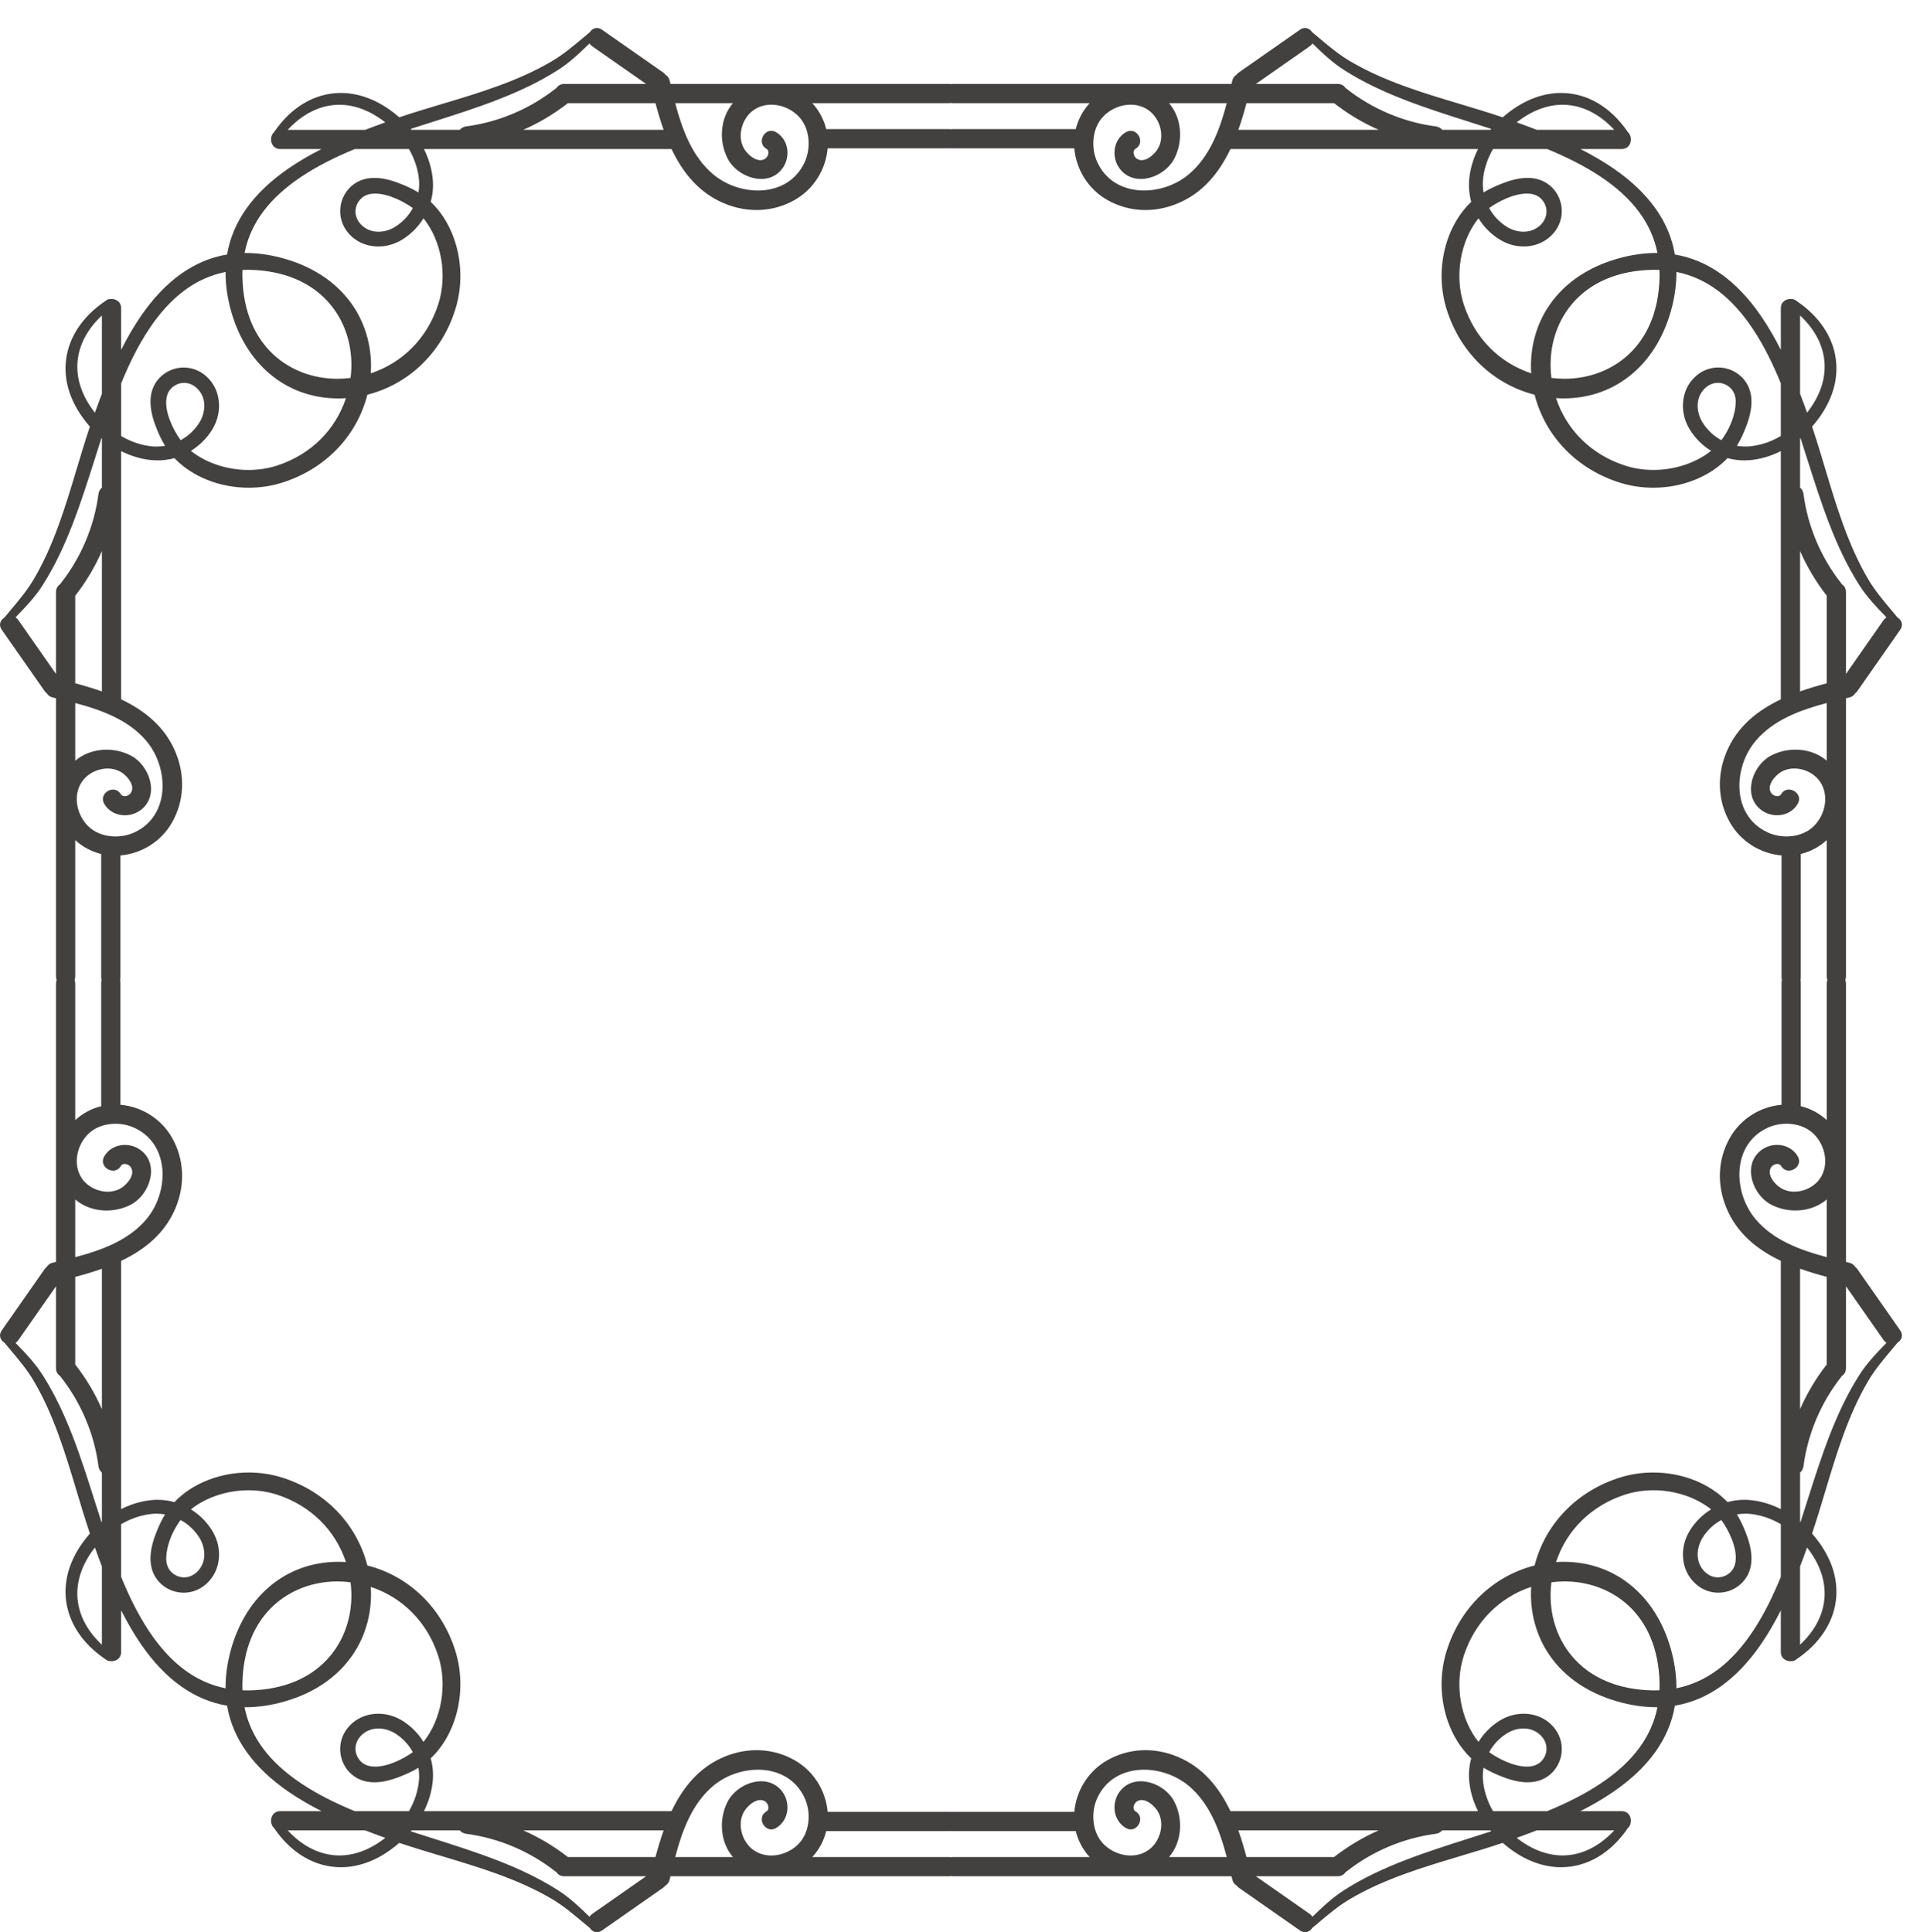<?xml version="1.0" encoding="UTF-8" standalone="no"?>
<!-- Created with Inkscape (http://www.inkscape.org/) -->

<svg
   xmlns:dc="http://purl.org/dc/elements/1.1/"
   xmlns:cc="http://creativecommons.org/ns#"
   xmlns:rdf="http://www.w3.org/1999/02/22-rdf-syntax-ns#"
   xmlns:svg="http://www.w3.org/2000/svg"
   xmlns="http://www.w3.org/2000/svg"
   xmlns:sodipodi="http://sodipodi.sourceforge.net/DTD/sodipodi-0.dtd"
   xmlns:inkscape="http://www.inkscape.org/namespaces/inkscape"
   width="210.314"
   height="210.929"
   id="svg9474"
   version="1.1"
   inkscape:version="0.48.3.1 r9886"
   sodipodi:docname="border.svg">
  <defs
     id="defs9476" />
  <sodipodi:namedview
     id="base"
     pagecolor="#ffffff"
     bordercolor="#666666"
     borderopacity="1.0"
     inkscape:pageopacity="0.0"
     inkscape:pageshadow="2"
     inkscape:zoom="1.4"
     inkscape:cx="38.735431"
     inkscape:cy="108.34576"
     inkscape:document-units="px"
     inkscape:current-layer="layer1"
     showgrid="false"
     fit-margin-top="0"
     fit-margin-left="0"
     fit-margin-right="0"
     fit-margin-bottom="0"
     inkscape:window-width="639"
     inkscape:window-height="741"
     inkscape:window-x="0"
     inkscape:window-y="27"
     inkscape:window-maximized="0" />
  <g
     inkscape:label="Layer 1"
     inkscape:groupmode="layer"
     id="layer1"
     transform="translate(-723.414,-426.898)">
    <g
       id="g180"
       transform="matrix(1.25,0,0,-1.25,924.447,490.686)">
      <path
         d="m 0,0 c -0.02,0.03 -0.04,0.06 -0.062,0.089 -1.77,2.242 -2.924,4.964 -3.296,7.797 -0.032,0.243 -0.146,0.43 -0.3,0.563 l 0,4.291 c 0.013,0.01 0.026,0.02 0.038,0.031 0.206,-0.634 0.412,-1.28 0.612,-1.91 C -1.816,7.109 -0.584,3.23 1.485,-0.02 2.151,-1.09 3.032,-2 3.885,-2.879 3.794,-2.938 3.711,-3.017 3.637,-3.12 2.542,-4.688 1.446,-6.255 0.351,-7.823 l 0,7.149 C 0.351,-0.355 0.205,-0.131 0,0 m 0.351,-68.449 0,7.149 c 1.095,-1.568 2.191,-3.135 3.286,-4.702 0.074,-0.103 0.157,-0.183 0.248,-0.242 -0.853,-0.879 -1.734,-1.789 -2.402,-2.862 -2.067,-3.247 -3.299,-7.126 -4.491,-10.877 -0.2,-0.63 -0.406,-1.277 -0.612,-1.911 -0.012,0.011 -0.025,0.021 -0.038,0.031 l 0,4.292 c 0.154,0.132 0.268,0.32 0.3,0.562 0.372,2.833 1.526,5.555 3.296,7.798 0.022,0.029 0.042,0.058 0.062,0.088 0.205,0.131 0.351,0.355 0.351,0.674 m -3.397,-15.667 c 1.152,-1.467 1.671,-3.037 1.505,-4.569 -0.155,-1.428 -0.882,-2.766 -2.117,-3.917 l 0,6.836 c 0.216,0.559 0.419,1.111 0.612,1.65 m -16.833,-24.699 c -1.312,-1.419 -2.886,-2.191 -4.517,-2.191 -1.345,0 -2.72,0.529 -4.004,1.536 0.575,0.206 1.164,0.424 1.759,0.655 l 6.762,0 z m -31.294,-4.009 7.149,0 c 0.319,0 0.542,0.146 0.673,0.351 0.03,0.018 0.06,0.039 0.089,0.062 2.242,1.769 4.965,2.923 7.797,3.296 0.244,0.032 0.431,0.146 0.563,0.3 l 4.213,0 c 0.022,-0.028 0.043,-0.055 0.066,-0.082 -0.637,-0.207 -1.286,-0.414 -1.919,-0.614 -3.748,-1.191 -7.624,-2.423 -10.873,-4.491 -1.05,-0.655 -1.948,-1.517 -2.814,-2.357 -0.06,0.091 -0.138,0.175 -0.242,0.248 -1.567,1.095 -3.134,2.192 -4.702,3.287 m -1.53,4.009 12.261,0 c -1.379,-0.604 -2.683,-1.381 -3.903,-2.33 l -7.647,0 c -0.206,0.777 -0.437,1.562 -0.711,2.33 m 29.118,15.226 c -1.443,1.722 -2.086,4.057 -1.784,6.441 0.384,0.048 0.769,0.073 1.152,0.073 4.027,0 8.151,-2.741 8.29,-8.864 0.005,-0.203 0.002,-0.411 -0.009,-0.642 -0.165,-0.007 -0.316,-0.01 -0.463,-0.01 -0.059,0 -0.119,0 -0.179,10e-4 -2.996,0.068 -5.419,1.105 -7.007,3.001 m -5.616,-6.721 c 0.428,0.252 0.925,0.392 1.396,0.392 0.571,0 1.076,-0.197 1.464,-0.568 0.581,-0.547 0.708,-1.349 0.318,-1.999 -0.31,-0.513 -0.797,-0.762 -1.491,-0.762 -1.158,0 -2.518,0.704 -3.289,1.262 0.365,0.682 0.914,1.258 1.602,1.675 m -1.268,-6.827 c -0.503,0.878 -0.809,1.822 -0.881,2.766 -0.02,0.349 -0.002,0.697 0.054,1.026 0.508,-0.31 1.089,-0.583 1.789,-0.845 0.771,-0.288 1.445,-0.427 2.06,-0.427 0.892,0 1.631,0.302 2.198,0.9 0.941,1.006 1.05,2.551 0.26,3.676 -0.633,0.898 -1.652,1.412 -2.799,1.412 -0.721,0 -1.435,-0.201 -2.062,-0.582 -0.769,-0.468 -1.413,-1.112 -1.886,-1.877 -1.581,1.974 -2.11,5.002 -1.278,7.541 0.951,2.905 3.078,5.067 5.88,5.995 -0.141,-2.146 0.417,-4.245 1.595,-5.959 1.409,-2.052 3.648,-3.501 6.472,-4.191 0.978,-0.238 1.941,-0.359 2.862,-0.359 l 0.094,0 c -0.522,-2.605 -2.152,-4.791 -4.975,-6.672 -1.422,-0.949 -3.028,-1.734 -4.649,-2.404 l -4.734,0 z m 11.499,27.633 c 0.79,0.259 1.637,0.391 2.515,0.391 1.866,0 3.709,-0.617 5.027,-1.667 -0.766,-0.473 -1.409,-1.118 -1.876,-1.887 -0.478,-0.784 -0.673,-1.702 -0.547,-2.584 0.133,-0.936 0.62,-1.744 1.374,-2.276 0.496,-0.348 1.077,-0.531 1.68,-0.531 0.743,0 1.452,0.28 1.995,0.789 1.014,0.961 1.173,2.394 0.475,4.26 -0.261,0.701 -0.534,1.281 -0.845,1.789 0.243,0.041 0.494,0.061 0.755,0.061 0.092,0 0.186,-0.003 0.277,-0.008 0.955,-0.073 1.913,-0.388 2.803,-0.907 l 0,-4.601 c -0.679,-1.657 -1.477,-3.302 -2.446,-4.755 -1.881,-2.822 -4.069,-4.454 -6.673,-4.976 0.008,0.949 -0.113,1.942 -0.359,2.955 -1.219,4.991 -4.855,8.091 -9.493,8.091 -0.217,0 -0.437,-0.008 -0.656,-0.022 0.928,2.801 3.089,4.928 5.994,5.878 m 9.667,-5.908 c -0.085,-0.483 -0.323,-0.837 -0.73,-1.082 -0.249,-0.15 -0.518,-0.226 -0.798,-0.226 -0.443,0 -0.869,0.192 -1.199,0.542 -0.797,0.832 -0.661,2.039 -0.174,2.867 0.415,0.685 0.99,1.233 1.673,1.598 0.643,-0.886 1.44,-2.493 1.228,-3.699 m -44.091,-21.725 c -0.979,2.057 -2.392,3.829 -4.619,4.753 -2.024,0.84 -4.252,0.774 -6.16,-0.324 -1.639,-0.942 -2.688,-2.639 -2.851,-4.493 l -10.657,0 c -0.039,0 -0.076,-0.002 -0.112,-0.006 -0.037,0.004 -0.074,0.006 -0.112,0.006 l -10.658,0 c -0.163,1.854 -1.212,3.551 -2.85,4.493 -1.909,1.098 -4.137,1.164 -6.16,0.324 -2.227,-0.924 -3.641,-2.696 -4.619,-4.753 l -21.615,0 c 0.427,0.861 0.692,1.766 0.769,2.67 0.056,0.653 -0.004,1.305 -0.18,1.941 2.308,2.192 3.195,6.002 2.158,9.356 -1.167,3.77 -4.034,6.555 -7.691,7.488 -0.935,3.658 -3.72,6.524 -7.49,7.692 -0.916,0.284 -1.883,0.427 -2.872,0.427 -2.536,0 -4.941,-0.962 -6.483,-2.584 -0.481,0.132 -0.975,0.2 -1.47,0.2 -0.157,0 -0.315,-0.007 -0.472,-0.021 -0.919,-0.079 -1.839,-0.351 -2.712,-0.791 l 0,21.68 c 2.057,0.977 3.828,2.392 4.753,4.62 0.839,2.022 0.773,4.251 -0.324,6.16 -0.942,1.637 -2.638,2.687 -4.492,2.85 l 0,10.657 c 0,0.084 -0.012,0.16 -0.03,0.23 0.018,0.071 0.03,0.148 0.03,0.231 l 0,10.657 c 1.854,0.163 3.55,1.214 4.492,2.851 1.097,1.909 1.163,4.137 0.324,6.16 -0.925,2.227 -2.696,3.642 -4.753,4.62 l 0,21.679 c 0.873,-0.44 1.793,-0.712 2.712,-0.791 0.157,-0.013 0.315,-0.02 0.472,-0.02 0.495,0 0.988,0.067 1.47,0.199 1.542,-1.622 3.947,-2.585 6.483,-2.585 0.989,0 1.956,0.144 2.872,0.428 3.77,1.168 6.555,4.034 7.49,7.692 3.657,0.933 6.524,3.718 7.691,7.488 1.037,3.354 0.15,7.164 -2.158,9.356 0.176,0.636 0.236,1.288 0.18,1.941 -0.077,0.904 -0.342,1.809 -0.769,2.67 l 21.615,0 c 0.978,-2.057 2.392,-3.829 4.619,-4.753 2.023,-0.839 4.251,-0.774 6.16,0.324 1.638,0.943 2.687,2.638 2.85,4.493 l 10.658,0 c 0.038,0 0.075,0.002 0.112,0.006 0.036,-0.004 0.073,-0.006 0.112,-0.006 l 10.657,0 c 0.163,-1.855 1.212,-3.55 2.851,-4.493 1.908,-1.098 4.136,-1.163 6.16,-0.324 2.227,0.924 3.64,2.696 4.619,4.753 l 21.615,0 c -0.429,-0.861 -0.692,-1.766 -0.77,-2.669 -0.055,-0.654 0.005,-1.306 0.18,-1.942 -2.307,-2.192 -3.195,-6.002 -2.158,-9.356 1.168,-3.77 4.034,-6.555 7.692,-7.488 0.933,-3.658 3.719,-6.524 7.488,-7.692 0.917,-0.284 1.885,-0.428 2.874,-0.428 2.535,0 4.94,0.963 6.482,2.585 0.482,-0.132 0.975,-0.199 1.47,-0.199 0.157,0 0.315,0.007 0.472,0.02 0.919,0.079 1.839,0.351 2.712,0.791 l 0,-21.679 c -2.057,-0.978 -3.828,-2.393 -4.752,-4.62 -0.84,-2.023 -0.774,-4.251 0.324,-6.16 0.942,-1.637 2.639,-2.688 4.492,-2.851 l 0,-10.657 c 0,-0.083 0.012,-0.16 0.03,-0.231 -0.018,-0.07 -0.03,-0.146 -0.03,-0.23 l 0,-10.657 c -1.853,-0.163 -3.55,-1.213 -4.492,-2.85 -1.098,-1.909 -1.164,-4.138 -0.324,-6.16 0.924,-2.228 2.695,-3.643 4.752,-4.62 l 0,-21.68 c -0.873,0.44 -1.794,0.712 -2.712,0.791 -0.157,0.014 -0.315,0.021 -0.472,0.021 -0.495,0 -0.988,-0.068 -1.47,-0.2 -1.542,1.622 -3.947,2.584 -6.482,2.584 -0.989,0 -1.957,-0.143 -2.874,-0.427 -3.769,-1.168 -6.555,-4.034 -7.488,-7.692 -3.658,-0.933 -6.524,-3.718 -7.692,-7.488 -1.037,-3.353 -0.149,-7.164 2.158,-9.356 -0.175,-0.636 -0.235,-1.288 -0.18,-1.941 0.078,-0.904 0.341,-1.809 0.77,-2.67 l -21.615,0 z m -5.358,-4.008 c 1.14,1.339 1.244,3.35 0.44,4.874 -0.836,1.586 -3.366,2.491 -4.669,0.946 -0.843,-1 -0.697,-2.606 0.457,-3.285 0.934,-0.551 1.778,0.9 0.847,1.449 -0.323,0.189 -0.159,0.693 0.107,0.869 0.645,0.427 1.497,-0.326 1.809,-0.827 0.695,-1.114 0.221,-2.724 -0.817,-3.434 -1.221,-0.837 -2.923,-0.456 -3.902,0.55 -1.008,1.035 -1.117,2.776 -0.528,4.035 1.464,3.135 5.624,3.008 7.967,1.046 1.844,-1.544 2.711,-3.901 3.325,-6.223 l -5.036,0 z m -18.846,0 c -0.069,0 -0.134,-0.007 -0.195,-0.02 -0.061,0.013 -0.127,0.02 -0.197,0.02 l -11.911,0 c 0.586,0.635 1.006,1.423 1.214,2.267 l 10.782,0 c 0.038,0 0.075,0.002 0.112,0.006 0.036,-0.004 0.073,-0.006 0.112,-0.006 l 10.782,0 c 0.207,-0.844 0.628,-1.632 1.213,-2.267 l -11.912,0 z m -13.508,1.142 c -0.98,-1.006 -2.681,-1.387 -3.903,-0.55 -1.038,0.71 -1.511,2.32 -0.818,3.434 0.314,0.501 1.166,1.254 1.811,0.827 0.265,-0.176 0.429,-0.68 0.107,-0.869 -0.932,-0.549 -0.088,-2 0.846,-1.449 1.154,0.679 1.3,2.285 0.457,3.285 -1.303,1.545 -3.832,0.64 -4.669,-0.946 -0.804,-1.524 -0.699,-3.535 0.441,-4.874 l -5.037,0 c 0.615,2.322 1.48,4.679 3.326,6.223 2.342,1.962 6.502,2.089 7.966,-1.046 0.588,-1.259 0.48,-3 -0.527,-4.035 m -12.489,-1.142 -7.646,0 c -1.22,0.949 -2.525,1.726 -3.904,2.33 l 12.262,0 c -0.274,-0.768 -0.506,-1.553 -0.712,-2.33 m -5.521,-4.966 c -0.104,-0.073 -0.183,-0.157 -0.241,-0.248 -0.866,0.84 -1.764,1.702 -2.819,2.359 -3.245,2.066 -7.121,3.298 -10.869,4.489 -0.633,0.2 -1.283,0.407 -1.919,0.614 0.023,0.027 0.045,0.054 0.067,0.082 l 4.213,0 c 0.132,-0.154 0.319,-0.268 0.562,-0.3 2.833,-0.373 5.555,-1.527 7.797,-3.296 0.029,-0.023 0.058,-0.044 0.089,-0.062 0.131,-0.205 0.355,-0.351 0.673,-0.351 l 7.149,0 c -1.566,-1.095 -3.135,-2.192 -4.702,-3.287 m -19.83,7.296 c 0.595,-0.231 1.185,-0.449 1.76,-0.655 -1.285,-1.007 -2.659,-1.536 -4.005,-1.536 -1.632,0 -3.205,0.772 -4.517,2.191 l 6.762,0 z m -22.983,16.213 c -1.235,1.151 -1.963,2.489 -2.117,3.917 -0.166,1.532 0.354,3.102 1.505,4.569 0.193,-0.539 0.397,-1.091 0.612,-1.65 l 0,-6.836 z m -7.296,26.6 c 1.096,1.567 2.193,3.134 3.288,4.702 l 0,-7.149 c 0,-0.319 0.145,-0.543 0.35,-0.674 0.019,-0.03 0.04,-0.059 0.063,-0.088 1.769,-2.243 2.923,-4.965 3.295,-7.798 0.032,-0.242 0.146,-0.43 0.3,-0.562 l 0,-4.292 c -0.012,-0.01 -0.026,-0.02 -0.038,-0.031 -0.206,0.634 -0.412,1.281 -0.612,1.911 -1.191,3.751 -2.423,7.63 -4.493,10.88 -0.666,1.07 -1.546,1.98 -2.4,2.859 0.091,0.059 0.175,0.139 0.247,0.242 m 4.967,57.361 0,7.646 c 0.949,1.22 1.726,2.525 2.329,3.904 l 0,-12.262 c -0.768,0.274 -1.552,0.505 -2.329,0.712 m 1.142,-12.489 c -1.006,0.98 -1.387,2.681 -0.551,3.903 0.71,1.038 2.321,1.511 3.435,0.816 0.501,-0.311 1.253,-1.164 0.827,-1.809 -0.176,-0.265 -0.68,-0.428 -0.87,-0.107 -0.548,0.932 -2,0.088 -1.449,-0.847 0.68,-1.154 2.286,-1.299 3.286,-0.456 1.545,1.303 0.64,3.833 -0.947,4.669 -1.524,0.804 -3.534,0.698 -4.873,-0.441 l 0,5.037 c 2.321,-0.615 4.679,-1.481 6.223,-3.326 1.96,-2.342 2.089,-6.502 -1.046,-7.966 -1.259,-0.589 -3.002,-0.481 -4.035,0.527 m -1.142,-37.627 0,5.036 c 1.339,-1.139 3.349,-1.245 4.873,-0.441 1.587,0.837 2.492,3.367 0.947,4.67 -1,0.843 -2.606,0.697 -3.286,-0.457 -0.551,-0.935 0.901,-1.779 1.449,-0.847 0.19,0.322 0.694,0.158 0.87,-0.106 0.426,-0.646 -0.326,-1.498 -0.827,-1.81 -1.114,-0.695 -2.725,-0.221 -3.435,0.816 -0.836,1.222 -0.455,2.923 0.551,3.903 1.033,1.008 2.776,1.116 4.035,0.528 3.135,-1.465 3.006,-5.624 1.046,-7.967 -1.544,-1.845 -3.902,-2.711 -6.223,-3.325 m 2.295,24.195 c -0.018,-0.07 -0.029,-0.146 -0.029,-0.23 l 0,-10.781 c -0.843,-0.208 -1.632,-0.629 -2.266,-1.215 l 0,11.912 c 0,0.118 -0.021,0.222 -0.057,0.314 0.036,0.093 0.057,0.197 0.057,0.315 l 0,11.912 c 0.634,-0.585 1.423,-1.006 2.266,-1.214 l 0,-10.782 c 0,-0.083 0.011,-0.16 0.029,-0.231 m 0.034,-37.47 c -0.603,1.38 -1.38,2.684 -2.329,3.904 l 0,7.647 c 0.777,0.206 1.561,0.438 2.329,0.711 l 0,-12.262 z m 12.268,-23.906 c 0.14,6.122 4.265,8.862 8.292,8.863 0.382,0 0.768,-0.025 1.151,-0.073 0.302,-2.384 -0.34,-4.719 -1.784,-6.441 -1.589,-1.896 -4.011,-2.933 -7.008,-3.001 -0.059,-10e-4 -0.118,-10e-4 -0.178,-10e-4 -0.147,0 -0.297,0.003 -0.463,0.01 -0.011,0.231 -0.014,0.44 -0.01,0.643 m 11.588,-7.309 c -0.693,0 -1.181,0.249 -1.49,0.763 -0.391,0.649 -0.264,1.451 0.314,1.996 0.392,0.373 0.896,0.57 1.467,0.57 0.471,0 0.969,-0.14 1.4,-0.394 0.685,-0.415 1.234,-0.991 1.598,-1.673 -0.771,-0.558 -2.131,-1.262 -3.289,-1.262 m -1.778,-3.89 c -1.622,0.67 -3.228,1.455 -4.649,2.404 -2.823,1.881 -4.454,4.067 -4.975,6.672 l 0.092,0 c 0.923,0 1.885,0.121 2.863,0.359 2.825,0.69 5.063,2.139 6.472,4.191 1.178,1.714 1.736,3.813 1.595,5.959 2.802,-0.928 4.929,-3.09 5.88,-5.995 0.833,-2.539 0.304,-5.567 -1.278,-7.541 -0.472,0.765 -1.117,1.409 -1.886,1.877 -0.626,0.38 -1.34,0.582 -2.062,0.582 -1.147,0 -2.166,-0.514 -2.799,-1.411 -0.79,-1.126 -0.681,-2.671 0.258,-3.675 0.569,-0.6 1.308,-0.902 2.2,-0.902 0.616,0 1.29,0.139 2.06,0.428 0.701,0.261 1.281,0.534 1.789,0.844 0.056,-0.33 0.074,-0.68 0.054,-1.032 -0.072,-0.94 -0.378,-1.883 -0.881,-2.76 l -4.733,0 z m -13.705,20.961 c -0.331,-0.352 -0.756,-0.544 -1.2,-0.544 -0.279,0 -0.548,0.076 -0.8,0.226 -0.404,0.245 -0.643,0.599 -0.728,1.082 -0.115,0.663 0.124,2.221 1.226,3.7 0.683,-0.365 1.26,-0.914 1.678,-1.603 0.485,-0.824 0.621,-2.031 -0.176,-2.861 m -6.694,4.102 c 0.891,0.519 1.85,0.834 2.809,0.907 0.086,0.005 0.18,0.008 0.272,0.008 0.26,0 0.512,-0.02 0.754,-0.061 -0.31,-0.508 -0.584,-1.088 -0.845,-1.789 -0.698,-1.866 -0.538,-3.299 0.473,-4.259 0.545,-0.51 1.254,-0.79 1.997,-0.79 0.603,0 1.184,0.183 1.679,0.53 0.755,0.533 1.242,1.341 1.375,2.277 0.126,0.882 -0.069,1.8 -0.546,2.584 -0.468,0.769 -1.111,1.414 -1.877,1.887 1.318,1.05 3.161,1.667 5.028,1.667 0.877,0 1.724,-0.132 2.514,-0.39 2.905,-0.951 5.066,-3.078 5.994,-5.879 -0.219,0.014 -0.439,0.022 -0.655,0.022 -4.638,0 -8.275,-3.1 -9.493,-8.091 -0.247,-1.013 -0.368,-2.006 -0.359,-2.955 -2.606,0.522 -4.792,2.154 -6.674,4.976 -0.968,1.453 -1.767,3.098 -2.446,4.755 l 0,4.601 z m -5.687,81.4 0,-7.149 c -1.095,1.568 -2.192,3.135 -3.288,4.703 -0.072,0.103 -0.156,0.182 -0.247,0.241 0.854,0.879 1.734,1.789 2.402,2.862 2.068,3.247 3.3,7.126 4.491,10.878 0.2,0.63 0.406,1.276 0.612,1.91 0.012,-0.011 0.026,-0.021 0.038,-0.031 l 0,-4.291 c -0.154,-0.133 -0.268,-0.32 -0.3,-0.563 -0.372,-2.833 -1.526,-5.555 -3.295,-7.797 -0.023,-0.029 -0.044,-0.059 -0.063,-0.089 -0.205,-0.131 -0.35,-0.355 -0.35,-0.674 m 3.396,15.667 c -1.151,1.467 -1.671,3.037 -1.505,4.569 0.154,1.429 0.882,2.766 2.117,3.917 l 0,-6.836 c -0.215,-0.559 -0.419,-1.111 -0.612,-1.65 m 16.833,24.7 c 1.312,1.418 2.885,2.19 4.517,2.19 1.346,0 2.72,-0.529 4.005,-1.536 -0.575,-0.205 -1.165,-0.423 -1.76,-0.654 l -6.762,0 z m -6.574,-26.149 c 0.477,0.784 0.672,1.702 0.546,2.585 -0.133,0.935 -0.62,1.744 -1.374,2.276 -0.496,0.347 -1.077,0.531 -1.68,0.531 -0.743,0 -1.452,-0.281 -1.995,-0.79 -1.013,-0.96 -1.173,-2.393 -0.475,-4.26 0.261,-0.7 0.535,-1.281 0.845,-1.789 -0.242,-0.041 -0.494,-0.061 -0.754,-0.061 -0.092,0 -0.186,0.003 -0.278,0.007 -0.956,0.074 -1.913,0.389 -2.803,0.908 l 0,4.601 c 0.679,1.657 1.478,3.302 2.446,4.756 1.882,2.822 4.068,4.453 6.674,4.975 -0.009,-0.949 0.112,-1.941 0.359,-2.955 1.218,-4.991 4.854,-8.091 9.493,-8.091 0.216,0 0.436,0.008 0.655,0.022 -0.928,-2.801 -3.089,-4.928 -5.994,-5.878 -0.79,-0.259 -1.637,-0.391 -2.514,-0.391 -1.867,0 -3.71,0.617 -5.028,1.668 0.766,0.472 1.409,1.117 1.877,1.886 m -4.002,2.745 c 0.085,0.482 0.324,0.836 0.729,1.083 0.251,0.149 0.52,0.226 0.799,0.226 0.444,0 0.869,-0.193 1.199,-0.543 0.798,-0.832 0.662,-2.038 0.175,-2.867 -0.416,-0.685 -0.992,-1.233 -1.673,-1.597 -0.643,0.885 -1.44,2.492 -1.229,3.698 m 19.899,14.898 c -0.428,-0.252 -0.926,-0.392 -1.397,-0.392 -0.571,0 -1.075,0.197 -1.464,0.568 -0.581,0.547 -0.708,1.349 -0.317,2 0.309,0.512 0.797,0.762 1.49,0.762 1.158,0 2.518,-0.705 3.289,-1.263 -0.364,-0.682 -0.913,-1.258 -1.601,-1.675 m 1.267,6.827 c 0.503,-0.878 0.809,-1.822 0.882,-2.766 0.019,-0.348 0.001,-0.696 -0.055,-1.026 -0.508,0.31 -1.088,0.584 -1.789,0.845 -0.77,0.287 -1.444,0.428 -2.06,0.428 -0.892,0 -1.631,-0.304 -2.198,-0.901 -0.941,-1.006 -1.05,-2.551 -0.26,-3.677 0.633,-0.896 1.652,-1.411 2.799,-1.411 0.722,0 1.435,0.202 2.062,0.583 0.769,0.468 1.414,1.111 1.886,1.877 1.582,-1.975 2.111,-5.003 1.278,-7.542 -0.951,-2.905 -3.078,-5.066 -5.88,-5.995 0.141,2.147 -0.417,4.245 -1.595,5.959 -1.409,2.052 -3.647,3.502 -6.472,4.191 -0.978,0.238 -1.94,0.359 -2.863,0.359 l -0.092,0 c 0.521,2.605 2.152,4.791 4.975,6.672 1.421,0.949 3.027,1.734 4.649,2.404 l 4.733,0 z m -6.884,-13.548 c 1.444,-1.721 2.086,-4.056 1.784,-6.441 -0.384,-0.047 -0.77,-0.072 -1.151,-0.072 -4.027,0 -8.152,2.74 -8.292,8.863 -0.004,0.203 -0.001,0.412 0.01,0.642 0.165,0.007 0.316,0.011 0.463,0.011 0.06,0 0.119,-0.001 0.179,-0.002 2.996,-0.068 5.418,-1.105 7.007,-3.001 m 27.588,19.235 -7.149,0 c -0.318,0 -0.542,-0.146 -0.673,-0.351 -0.031,-0.018 -0.06,-0.039 -0.089,-0.062 -2.242,-1.769 -4.964,-2.923 -7.797,-3.295 -0.243,-0.032 -0.43,-0.146 -0.562,-0.3 l -4.213,0 c -0.022,0.027 -0.044,0.054 -0.067,0.081 0.636,0.208 1.286,0.414 1.919,0.615 3.748,1.191 7.624,2.422 10.872,4.49 1.052,0.655 1.95,1.517 2.816,2.358 0.058,-0.091 0.137,-0.176 0.241,-0.248 1.567,-1.096 3.136,-2.192 4.702,-3.288 m 1.531,-4.008 -12.262,0 c 1.379,0.603 2.684,1.381 3.904,2.329 l 7.646,0 c 0.206,-0.777 0.438,-1.562 0.712,-2.329 m 6.049,2.329 c -1.14,-1.339 -1.245,-3.35 -0.441,-4.874 0.837,-1.586 3.366,-2.491 4.669,-0.946 0.843,1 0.697,2.606 -0.457,3.286 -0.934,0.551 -1.778,-0.901 -0.846,-1.449 0.322,-0.19 0.158,-0.694 -0.107,-0.869 -0.645,-0.427 -1.497,0.325 -1.811,0.826 -0.693,1.114 -0.22,2.724 0.818,3.434 1.222,0.838 2.923,0.456 3.903,-0.55 1.007,-1.034 1.115,-2.776 0.527,-4.034 -1.464,-3.136 -5.624,-3.008 -7.966,-1.047 -1.846,1.545 -2.711,3.902 -3.326,6.223 l 5.037,0 z m 18.844,0 c 0.07,0 0.136,0.008 0.197,0.021 0.061,-0.013 0.126,-0.021 0.195,-0.021 l 11.912,0 c -0.585,-0.635 -1.006,-1.423 -1.213,-2.266 l -10.782,0 c -0.039,0 -0.076,-0.003 -0.112,-0.007 -0.037,0.004 -0.074,0.007 -0.112,0.007 l -10.782,0 c -0.208,0.843 -0.628,1.631 -1.214,2.266 l 11.911,0 z m 13.51,-1.142 c 0.979,1.006 2.681,1.388 3.902,0.55 1.038,-0.71 1.512,-2.32 0.817,-3.434 -0.312,-0.501 -1.164,-1.253 -1.809,-0.826 -0.266,0.175 -0.43,0.679 -0.107,0.869 0.931,0.548 0.087,2 -0.847,1.449 -1.154,-0.68 -1.3,-2.286 -0.457,-3.286 1.303,-1.545 3.833,-0.64 4.669,0.946 0.804,1.524 0.7,3.535 -0.44,4.874 l 5.036,0 c -0.614,-2.321 -1.481,-4.678 -3.325,-6.223 -2.343,-1.961 -6.503,-2.089 -7.967,1.047 -0.589,1.258 -0.48,3 0.528,4.034 m 12.488,1.142 7.647,0 c 1.22,-0.948 2.524,-1.726 3.903,-2.329 l -12.261,0 c 0.274,0.767 0.505,1.552 0.711,2.329 m 5.521,4.967 c 0.104,0.072 0.182,0.157 0.242,0.248 0.866,-0.841 1.764,-1.703 2.818,-2.36 3.245,-2.066 7.121,-3.297 10.869,-4.488 0.633,-0.201 1.282,-0.407 1.919,-0.615 -0.023,-0.027 -0.044,-0.054 -0.066,-0.081 l -4.213,0 c -0.132,0.154 -0.319,0.268 -0.563,0.3 -2.832,0.372 -5.555,1.526 -7.797,3.295 -0.029,0.023 -0.059,0.044 -0.089,0.062 -0.131,0.205 -0.354,0.351 -0.673,0.351 l -7.149,0 c 1.568,1.096 3.135,2.192 4.702,3.288 m 19.83,-7.296 c -0.595,0.231 -1.184,0.449 -1.759,0.654 1.284,1.007 2.659,1.536 4.004,1.536 1.631,0 3.205,-0.772 4.517,-2.19 l -6.762,0 z M -3.658,23.479 c 1.235,-1.151 1.962,-2.488 2.117,-3.917 0.166,-1.532 -0.353,-3.102 -1.505,-4.569 -0.193,0.539 -0.396,1.091 -0.612,1.65 l 0,6.836 z m -12.269,3.336 c -0.138,-6.122 -4.263,-8.862 -8.29,-8.862 -0.383,0 -0.768,0.025 -1.152,0.072 -0.302,2.385 0.341,4.72 1.784,6.441 1.588,1.896 4.011,2.933 7.008,3.001 0.059,0.001 0.119,0.002 0.178,0.002 0.147,0 0.298,-0.004 0.463,-0.011 0.011,-0.23 0.014,-0.439 0.009,-0.643 m -11.587,7.31 c 0.694,0 1.181,-0.25 1.492,-0.764 0.389,-0.649 0.262,-1.451 -0.316,-1.996 -0.391,-0.373 -0.896,-0.57 -1.467,-0.57 -0.471,0 -0.968,0.14 -1.4,0.394 -0.685,0.415 -1.233,0.991 -1.598,1.673 0.77,0.558 2.131,1.262 3.289,1.263 m 1.779,3.889 c 1.621,-0.67 3.227,-1.455 4.649,-2.404 2.823,-1.881 4.453,-4.067 4.975,-6.672 l -0.094,0 c -0.921,0 -1.884,-0.121 -2.862,-0.359 -2.824,-0.689 -5.063,-2.139 -6.472,-4.191 -1.178,-1.714 -1.736,-3.812 -1.595,-5.959 -2.802,0.929 -4.929,3.09 -5.88,5.995 -0.832,2.539 -0.303,5.567 1.278,7.542 0.473,-0.766 1.117,-1.409 1.887,-1.877 0.626,-0.381 1.34,-0.583 2.061,-0.583 1.147,0 2.166,0.515 2.799,1.411 0.79,1.126 0.681,2.671 -0.259,3.675 -0.568,0.599 -1.307,0.903 -2.199,0.903 -0.615,0 -1.289,-0.14 -2.06,-0.428 -0.7,-0.261 -1.281,-0.535 -1.789,-0.845 -0.056,0.33 -0.074,0.68 -0.054,1.032 0.072,0.94 0.378,1.883 0.881,2.76 l 4.734,0 z m 13.704,-20.961 c 0.331,0.352 0.757,0.545 1.2,0.545 0.28,0 0.549,-0.077 0.8,-0.227 0.405,-0.246 0.643,-0.6 0.728,-1.082 0.116,-0.663 -0.124,-2.22 -1.226,-3.7 -0.683,0.365 -1.26,0.914 -1.678,1.603 -0.484,0.825 -0.62,2.031 0.176,2.861 m 6.694,-4.101 c -0.89,-0.52 -1.849,-0.835 -2.809,-0.909 -0.085,-0.004 -0.179,-0.007 -0.271,-0.007 -0.261,0 -0.512,0.02 -0.755,0.061 0.311,0.508 0.584,1.089 0.845,1.789 0.698,1.867 0.539,3.3 -0.473,4.259 -0.545,0.51 -1.254,0.791 -1.997,0.791 -0.603,0 -1.184,-0.184 -1.679,-0.53 -0.755,-0.533 -1.242,-1.342 -1.375,-2.277 -0.126,-0.883 0.069,-1.801 0.547,-2.585 0.467,-0.769 1.11,-1.414 1.876,-1.886 -1.318,-1.051 -3.161,-1.668 -5.027,-1.668 -0.878,0 -1.725,0.132 -2.515,0.391 -2.905,0.95 -5.066,3.077 -5.994,5.878 0.219,-0.014 0.439,-0.022 0.656,-0.022 4.638,0 8.274,3.1 9.493,8.091 0.246,1.014 0.367,2.006 0.359,2.955 2.604,-0.522 4.792,-2.153 6.673,-4.975 0.969,-1.454 1.767,-3.099 2.446,-4.756 l 0,-4.6 z m 4.009,-21.593 c -0.778,-0.207 -1.562,-0.438 -2.33,-0.712 l 0,12.262 c 0.603,-1.379 1.381,-2.684 2.33,-3.904 l 0,-7.646 z m -2.267,-36.932 0,10.781 c 0,0.084 -0.01,0.16 -0.029,0.23 0.019,0.071 0.029,0.148 0.029,0.231 l 0,10.782 c 0.844,0.208 1.632,0.629 2.267,1.214 l 0,-11.912 c 0,-0.118 0.021,-0.222 0.056,-0.315 -0.035,-0.092 -0.056,-0.196 -0.056,-0.314 l 0,-11.912 c -0.635,0.586 -1.423,1.007 -2.267,1.215 m -3.553,25.943 c 1,-0.843 2.606,-0.698 3.285,0.456 0.55,0.935 -0.901,1.779 -1.45,0.847 -0.189,-0.321 -0.692,-0.158 -0.868,0.107 -0.427,0.645 0.326,1.498 0.827,1.809 1.113,0.695 2.724,0.222 3.434,-0.816 0.837,-1.222 0.455,-2.923 -0.55,-3.903 -1.034,-1.008 -2.777,-1.116 -4.035,-0.527 -3.136,1.464 -3.008,5.624 -1.047,7.966 1.545,1.845 3.902,2.711 6.224,3.326 l 0,-5.037 c -1.339,1.139 -3.35,1.245 -4.874,0.441 -1.587,-0.836 -2.491,-3.366 -0.946,-4.669 m 5.82,-40.851 0,-7.647 c -0.949,-1.22 -1.727,-2.524 -2.33,-3.904 l 0,12.262 c 0.768,-0.273 1.552,-0.505 2.33,-0.711 m -6.224,5.049 c -1.961,2.343 -2.089,6.502 1.047,7.967 1.258,0.588 3.001,0.48 4.035,-0.528 1.005,-0.98 1.387,-2.681 0.55,-3.903 -0.71,-1.037 -2.321,-1.511 -3.434,-0.816 -0.501,0.312 -1.254,1.164 -0.827,1.81 0.176,0.264 0.679,0.428 0.868,0.106 0.549,-0.932 2,-0.088 1.45,0.847 -0.679,1.154 -2.285,1.3 -3.285,0.457 -1.545,-1.303 -0.641,-3.833 0.946,-4.67 1.524,-0.804 3.535,-0.698 4.874,0.441 l 0,-5.036 c -2.322,0.614 -4.679,1.48 -6.224,3.325 M 0.351,-9.95 c 0.097,0.024 0.194,0.047 0.291,0.07 0.245,0.058 0.408,0.191 0.502,0.356 0.075,0.056 0.146,0.126 0.209,0.214 1.245,1.781 2.489,3.562 3.734,5.343 0.305,0.434 0.112,0.856 -0.236,1.071 -0.176,0.213 -0.352,0.425 -0.526,0.631 -0.724,0.862 -1.474,1.754 -2.041,2.725 -1.746,2.966 -2.754,6.328 -3.729,9.579 -0.368,1.23 -0.748,2.498 -1.164,3.733 1.622,1.852 2.338,3.885 2.074,5.892 -0.254,1.951 -1.452,3.733 -3.374,5.045 -0.051,0.046 -0.11,0.085 -0.173,0.117 -0.013,0.009 -0.026,0.019 -0.04,0.028 -0.057,0.036 -0.12,0.054 -0.183,0.054 -0.004,0 -0.008,-0.002 -0.014,-0.002 -0.47,0.088 -1.018,-0.176 -1.018,-0.795 l 0,-3.634 c -0.517,1.024 -1.089,2.023 -1.732,2.959 -2.119,3.085 -4.648,4.89 -7.521,5.368 -0.478,2.873 -2.283,5.402 -5.368,7.521 -0.91,0.625 -1.88,1.184 -2.875,1.689 l 3.594,0 c 0.849,0 1.031,1.032 0.549,1.478 -1.504,2.206 -3.569,3.42 -5.84,3.42 -1.743,0 -3.5,-0.735 -5.091,-2.127 -1.235,0.416 -2.503,0.796 -3.731,1.164 -3.252,0.974 -6.615,1.982 -9.58,3.727 -0.973,0.569 -1.865,1.319 -2.727,2.043 -0.196,0.165 -0.396,0.332 -0.597,0.498 -0.219,0.338 -0.635,0.52 -1.062,0.221 -1.781,-1.245 -3.561,-2.49 -5.343,-3.735 -0.088,-0.062 -0.158,-0.133 -0.214,-0.208 -0.165,-0.094 -0.297,-0.257 -0.355,-0.502 -0.024,-0.097 -0.047,-0.195 -0.07,-0.292 l -24.298,0 c -0.069,0 -0.134,-0.007 -0.195,-0.021 -0.061,0.014 -0.127,0.021 -0.197,0.021 l -24.297,0 c -0.023,0.097 -0.047,0.195 -0.069,0.292 -0.059,0.245 -0.191,0.408 -0.356,0.502 -0.056,0.075 -0.126,0.146 -0.214,0.208 -1.781,1.245 -3.561,2.49 -5.343,3.735 -0.427,0.299 -0.843,0.117 -1.061,-0.221 -0.202,-0.166 -0.402,-0.333 -0.598,-0.498 -0.862,-0.724 -1.754,-1.474 -2.726,-2.042 -2.966,-1.746 -6.328,-2.754 -9.58,-3.728 -1.228,-0.368 -2.496,-0.748 -3.732,-1.164 -1.59,1.392 -3.347,2.126 -5.09,2.127 -2.272,0 -4.336,-1.214 -5.84,-3.42 -0.483,-0.446 -0.3,-1.478 0.548,-1.478 l 3.594,0 c -0.995,-0.505 -1.964,-1.064 -2.875,-1.689 -3.084,-2.119 -4.889,-4.648 -5.368,-7.521 -2.874,-0.478 -5.402,-2.283 -7.521,-5.368 -0.643,-0.936 -1.215,-1.935 -1.732,-2.959 l 0,3.634 c 0,0.619 -0.548,0.883 -1.018,0.795 -0.004,0 -0.01,0.002 -0.015,0.002 -0.062,0 -0.125,-0.018 -0.181,-0.054 -0.015,-0.009 -0.028,-0.019 -0.041,-0.028 -0.063,-0.032 -0.121,-0.071 -0.173,-0.117 -1.923,-1.312 -3.119,-3.094 -3.374,-5.045 -0.264,-2.007 0.453,-4.04 2.074,-5.892 -0.416,-1.235 -0.796,-2.503 -1.165,-3.733 -0.975,-3.251 -1.982,-6.613 -3.727,-9.578 -0.567,-0.972 -1.317,-1.863 -2.041,-2.726 -0.174,-0.206 -0.352,-0.418 -0.526,-0.631 -0.349,-0.215 -0.542,-0.637 -0.237,-1.071 1.245,-1.781 2.49,-3.562 3.736,-5.343 0.061,-0.088 0.132,-0.158 0.207,-0.214 0.094,-0.165 0.257,-0.298 0.502,-0.356 0.097,-0.023 0.194,-0.046 0.292,-0.07 l 0,-24.297 c 0,-0.118 0.02,-0.222 0.057,-0.315 -0.037,-0.092 -0.057,-0.196 -0.057,-0.314 l 0,-24.297 c -0.098,-0.024 -0.195,-0.047 -0.292,-0.07 -0.245,-0.058 -0.408,-0.191 -0.502,-0.356 -0.075,-0.055 -0.146,-0.126 -0.207,-0.214 -1.246,-1.781 -2.491,-3.562 -3.736,-5.342 -0.305,-0.435 -0.112,-0.857 0.237,-1.072 0.174,-0.212 0.352,-0.425 0.526,-0.631 0.724,-0.862 1.474,-1.754 2.04,-2.725 1.746,-2.966 2.753,-6.328 3.728,-9.579 0.369,-1.229 0.749,-2.498 1.165,-3.734 -1.621,-1.85 -2.338,-3.883 -2.074,-5.892 0.255,-1.95 1.451,-3.732 3.374,-5.044 0.052,-0.046 0.11,-0.085 0.173,-0.117 0.013,-0.009 0.026,-0.019 0.041,-0.028 0.056,-0.036 0.119,-0.054 0.181,-0.054 0.005,0 0.011,0.002 0.015,0.002 0.47,-0.088 1.018,0.176 1.018,0.795 l 0,3.634 c 0.517,-1.024 1.089,-2.023 1.732,-2.959 2.119,-3.084 4.647,-4.889 7.521,-5.368 0.479,-2.873 2.284,-5.402 5.368,-7.521 0.911,-0.625 1.88,-1.183 2.875,-1.689 l -3.594,0 c -0.848,0 -1.032,-1.032 -0.548,-1.478 1.504,-2.206 3.568,-3.42 5.84,-3.42 1.743,0 3.499,0.735 5.09,2.127 1.236,-0.416 2.504,-0.796 3.732,-1.163 3.252,-0.975 6.614,-1.983 9.58,-3.728 0.972,-0.568 1.864,-1.319 2.726,-2.043 0.196,-0.164 0.396,-0.332 0.598,-0.498 0.218,-0.338 0.634,-0.52 1.061,-0.221 1.782,1.245 3.562,2.49 5.343,3.735 0.088,0.062 0.158,0.133 0.214,0.209 0.165,0.094 0.297,0.256 0.356,0.501 0.022,0.097 0.046,0.195 0.069,0.292 l 24.297,0 c 0.07,0 0.136,0.008 0.197,0.021 0.061,-0.013 0.126,-0.021 0.195,-0.021 l 24.298,0 c 0.023,-0.097 0.046,-0.195 0.07,-0.292 0.058,-0.245 0.19,-0.407 0.355,-0.501 0.056,-0.076 0.126,-0.147 0.214,-0.209 1.782,-1.245 3.562,-2.49 5.343,-3.735 0.427,-0.299 0.843,-0.117 1.062,0.221 0.201,0.166 0.401,0.334 0.597,0.498 0.862,0.724 1.754,1.475 2.725,2.042 2.967,1.746 6.33,2.754 9.582,3.729 1.228,0.367 2.496,0.747 3.731,1.163 1.591,-1.392 3.348,-2.127 5.091,-2.127 2.27,0 4.336,1.214 5.84,3.42 0.482,0.446 0.3,1.478 -0.549,1.478 l -3.594,0 c 0.995,0.506 1.965,1.064 2.875,1.689 3.085,2.119 4.89,4.648 5.368,7.521 2.873,0.479 5.402,2.284 7.521,5.368 0.643,0.936 1.215,1.935 1.732,2.959 l 0,-3.634 c 0,-0.619 0.548,-0.883 1.018,-0.795 0.006,0 0.01,-0.002 0.014,-0.002 0.063,0 0.126,0.018 0.183,0.054 0.014,0.009 0.027,0.019 0.04,0.028 0.063,0.032 0.122,0.071 0.173,0.117 1.922,1.312 3.12,3.094 3.374,5.044 0.264,2.009 -0.452,4.042 -2.074,5.892 0.416,1.236 0.796,2.505 1.164,3.734 0.975,3.251 1.983,6.613 3.728,9.578 0.568,0.972 1.318,1.864 2.042,2.726 0.174,0.206 0.35,0.419 0.527,0.631 0.347,0.215 0.54,0.637 0.235,1.072 -1.245,1.78 -2.489,3.561 -3.734,5.342 -0.063,0.088 -0.134,0.159 -0.209,0.214 -0.094,0.165 -0.257,0.298 -0.502,0.356 -0.097,0.023 -0.194,0.046 -0.291,0.07 l 0,24.297 c 0,0.118 -0.021,0.222 -0.058,0.314 0.037,0.093 0.058,0.197 0.058,0.315 l 0,24.297 z"
         style="fill:#434040;fill-opacity:1;fill-rule:nonzero;stroke:none"
         id="path182"
         inkscape:connector-curvature="0" />
    </g>
  </g>
</svg>
